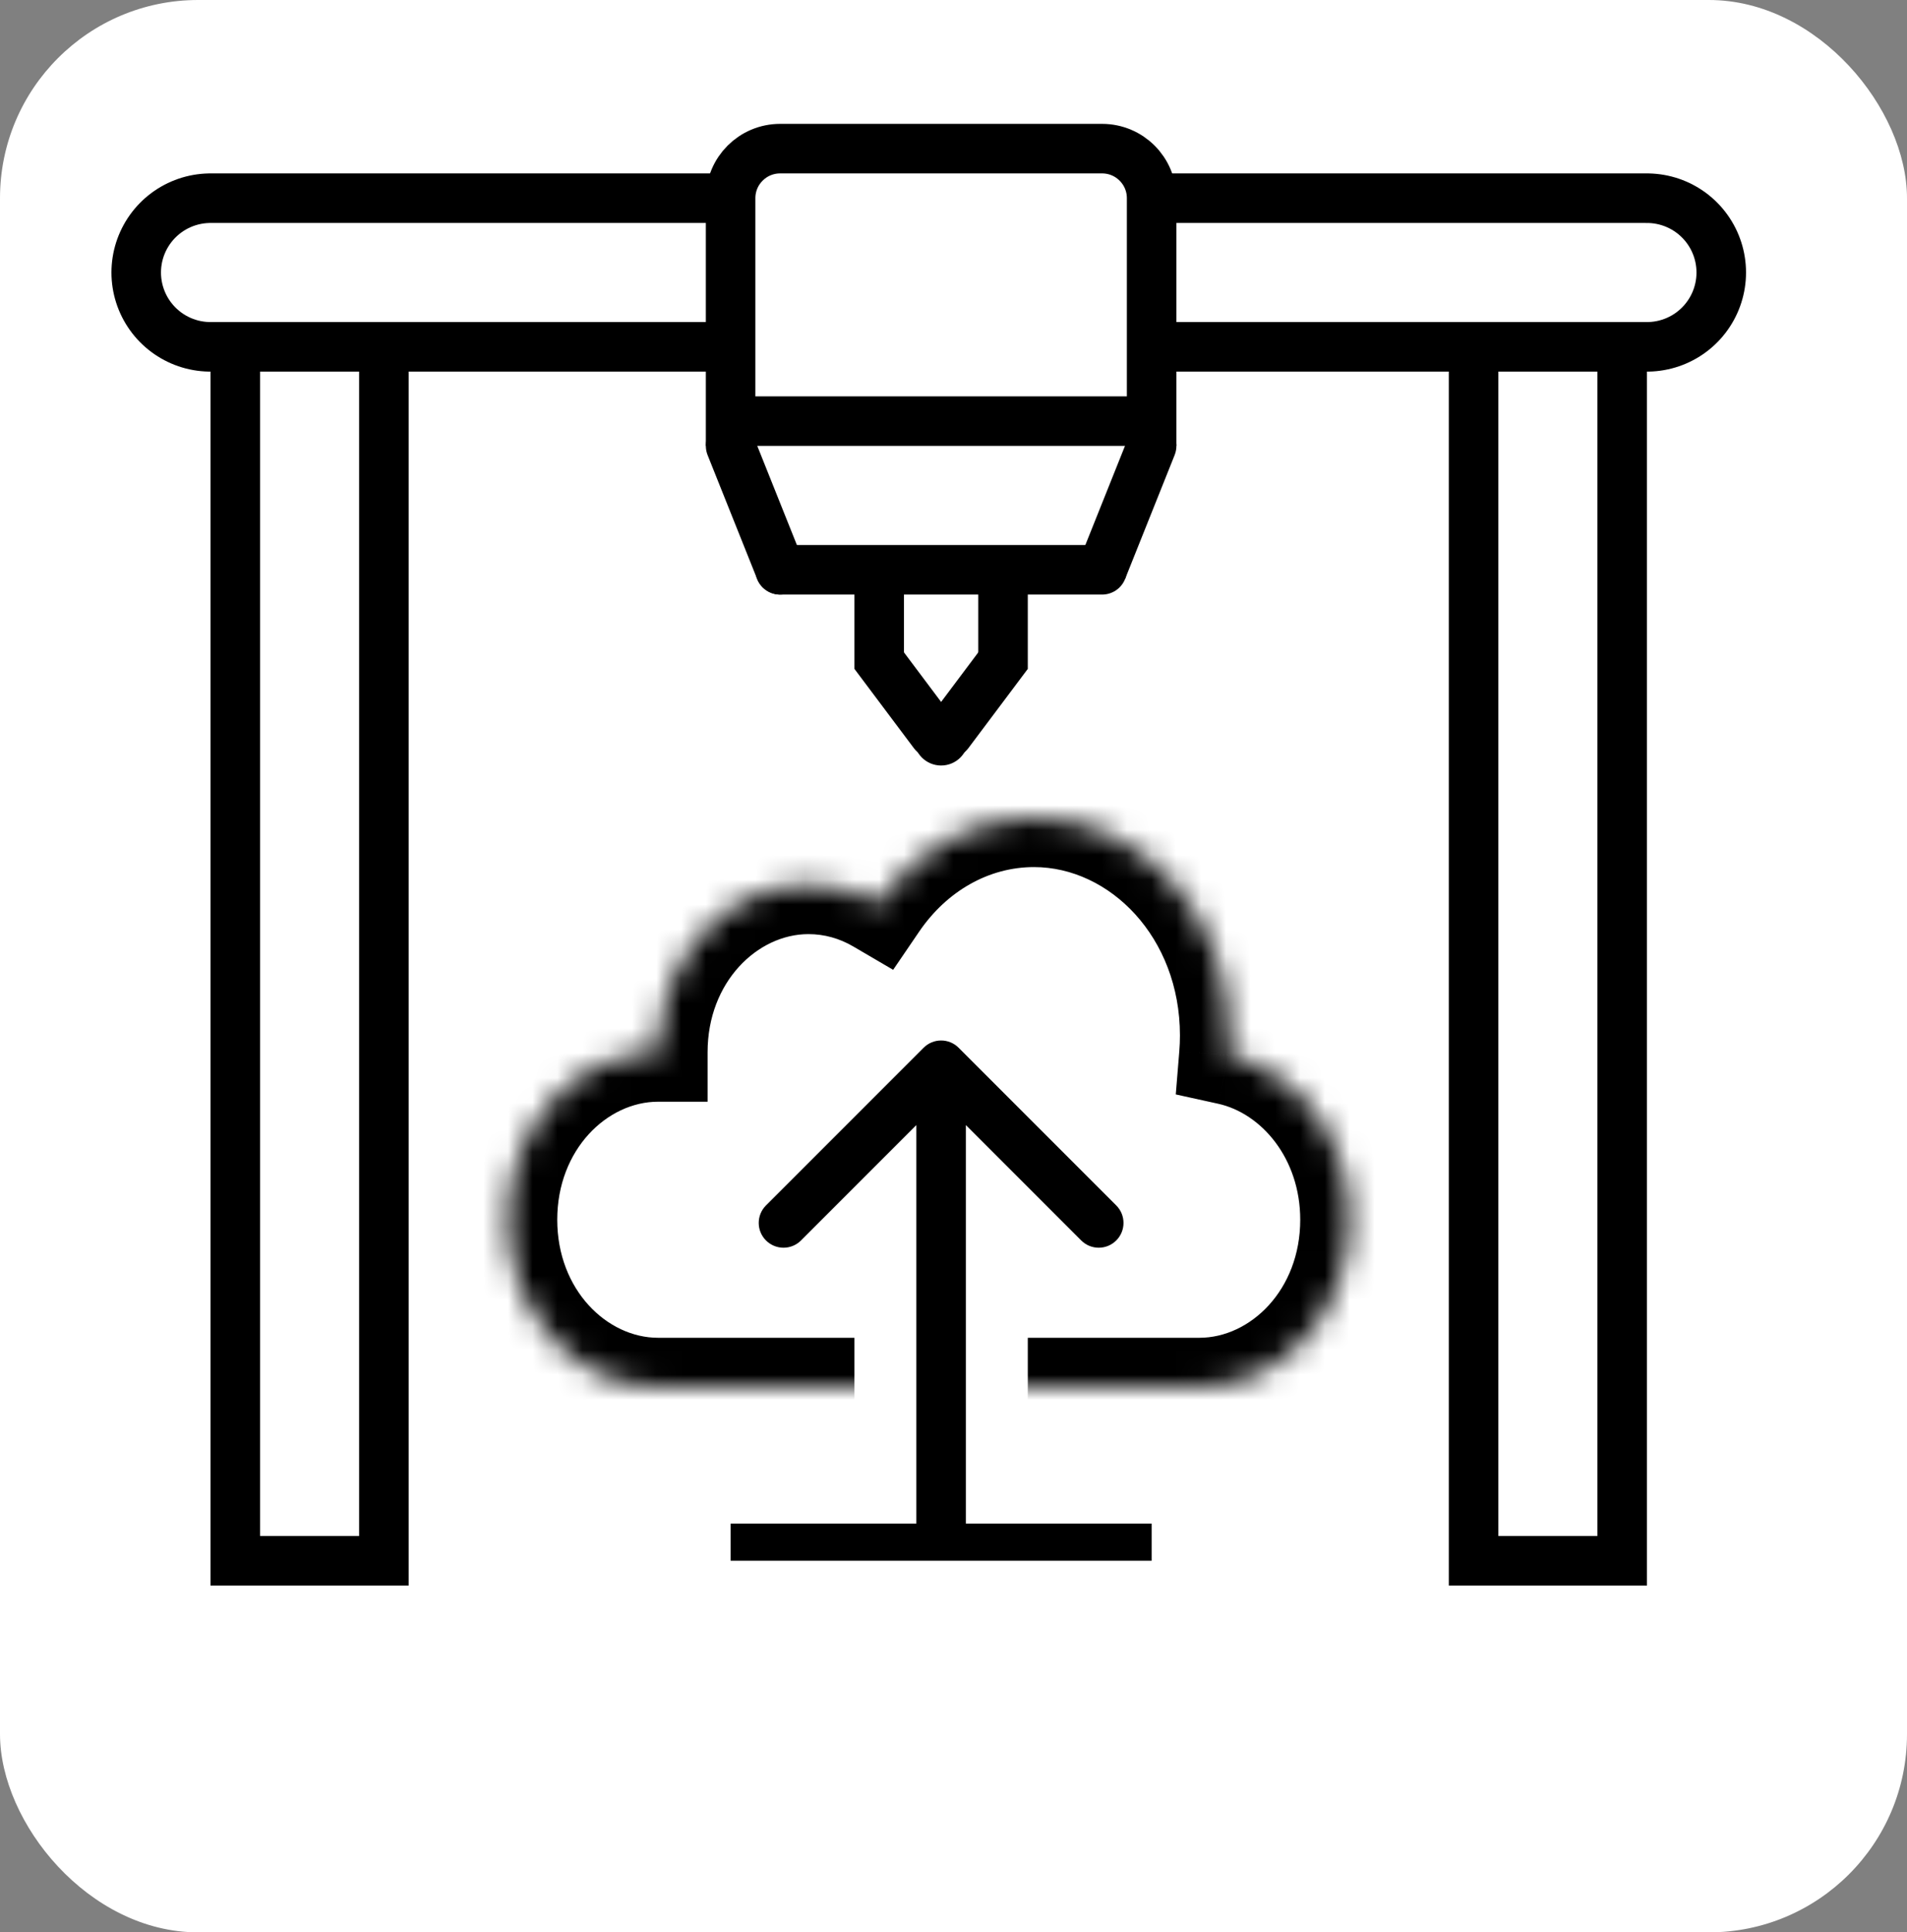 <svg width="77" height="78" viewBox="0 0 77 78" fill="none" xmlns="http://www.w3.org/2000/svg">
<rect x="0" y="0" width="77" height="78" fill="#808080" stroke="none"/>
<rect width="77" height="78" rx="8" fill="white"/>
<path d="M8.5 11H66.5" stroke="black" stroke-width="8" stroke-linecap="round"/>
<path d="M8.5 11L66.5 11" stroke="white" stroke-width="4" stroke-linecap="round"/>
<path d="M12.5 17.5L12.5 60" stroke="black" stroke-width="8" stroke-linecap="square"/>
<path d="M12.5 17L12.5 60" stroke="white" stroke-width="4" stroke-linecap="square"/>
<path d="M62.5 18L62.5 60" stroke="black" stroke-width="8" stroke-linecap="square"/>
<path d="M62.5 17L62.5 60" stroke="white" stroke-width="4" stroke-linecap="square"/>
<mask id="path-8-inside-1_3_31" fill="white">
<rect x="5.5" y="62" width="64" height="7" rx="1"/>
</mask>
<rect x="5.5" y="62" width="64" height="7" rx="1" fill="white" stroke="black" stroke-width="4" mask="url(#path-8-inside-1_3_31)"/>
<mask id="path-9-inside-2_3_31" fill="white">
<rect x="54.5" y="67" width="13" height="6" rx="1"/>
</mask>
<rect x="54.5" y="67" width="13" height="6" rx="1" fill="white" stroke="black" stroke-width="4" mask="url(#path-9-inside-2_3_31)"/>
<mask id="path-10-inside-3_3_31" fill="white">
<rect x="7.5" y="67" width="13" height="6" rx="1"/>
</mask>
<rect x="7.5" y="67" width="13" height="6" rx="1" fill="white" stroke="black" stroke-width="4" mask="url(#path-10-inside-3_3_31)"/>
<path d="M31.5 6H44.5C45.605 6 46.5 6.895 46.5 8V17H29.5V8C29.5 6.895 30.395 6 31.5 6Z" fill="white" stroke="black" stroke-width="2"/>
<path d="M31.5 23L44.5 23" stroke="black" stroke-width="2" stroke-linecap="round"/>
<path d="M29.5 18L31.5 23" stroke="black" stroke-width="2" stroke-linecap="round"/>
<path d="M47.428 18.371C47.634 17.859 47.384 17.277 46.871 17.072C46.359 16.866 45.777 17.116 45.572 17.629L47.428 18.371ZM45.428 23.371L47.428 18.371L45.572 17.629L43.572 22.629L45.428 23.371Z" fill="black"/>
<line x1="35.5" y1="23" x2="35.5" y2="27" stroke="black" stroke-width="2"/>
<line x1="40.5" y1="23" x2="40.5" y2="27" stroke="black" stroke-width="2"/>
<path d="M37.5 29C37.169 29.442 37.258 30.069 37.7 30.4C38.142 30.731 38.769 30.642 39.1 30.2L37.5 29ZM40.9 27.8L41.5 27L39.9 25.8L39.3 26.6L40.9 27.8ZM39.1 30.2L40.9 27.8L39.3 26.6L37.5 29L39.1 30.2Z" fill="black"/>
<path d="M36.9 30.2C37.231 30.642 37.858 30.731 38.3 30.4C38.742 30.069 38.831 29.442 38.5 29L36.9 30.2ZM36.7 26.6L36.1 25.8L34.5 27L35.1 27.8L36.7 26.6ZM38.5 29L36.7 26.6L35.1 27.8L36.9 30.2L38.5 29Z" fill="black"/>
<path d="M36.9 29.8C36.9 30.407 37.392 30.9 38 30.9C38.608 30.9 39.1 30.407 39.1 29.8H36.9ZM39.1 29.8V28.8H36.9V29.8H39.1Z" fill="black"/>
<mask id="path-20-inside-4_3_31" fill="white">
<path fill-rule="evenodd" clip-rule="evenodd" d="M48.429 56C51.782 56 54.5 52.971 54.5 49.235C54.5 45.95 52.398 43.211 49.61 42.599C49.632 42.334 49.643 42.065 49.643 41.794C49.643 36.937 46.109 33 41.75 33C39.184 33 36.904 34.364 35.462 36.478C34.62 35.985 33.66 35.706 32.643 35.706C29.29 35.706 26.571 38.734 26.571 42.471C23.218 42.471 20.5 45.499 20.5 49.235C20.5 52.971 23.218 56 26.571 56H48.429Z"/>
</mask>
<path fill-rule="evenodd" clip-rule="evenodd" d="M48.429 56C51.782 56 54.5 52.971 54.5 49.235C54.5 45.95 52.398 43.211 49.61 42.599C49.632 42.334 49.643 42.065 49.643 41.794C49.643 36.937 46.109 33 41.75 33C39.184 33 36.904 34.364 35.462 36.478C34.62 35.985 33.66 35.706 32.643 35.706C29.29 35.706 26.571 38.734 26.571 42.471C23.218 42.471 20.5 45.499 20.5 49.235C20.5 52.971 23.218 56 26.571 56H48.429Z" fill="white"/>
<path d="M49.61 42.599L47.617 42.436L47.475 44.177L49.181 44.552L49.61 42.599ZM35.462 36.478L34.452 38.204L36.063 39.147L37.114 37.605L35.462 36.478ZM26.571 42.471L26.571 44.471L28.571 44.471V42.471H26.571ZM52.5 49.235C52.5 52.076 50.479 54 48.429 54V58C53.084 58 56.5 53.867 56.5 49.235H52.5ZM49.181 44.552C50.932 44.937 52.5 46.761 52.5 49.235H56.5C56.5 45.138 53.863 41.486 50.04 40.645L49.181 44.552ZM47.643 41.794C47.643 42.011 47.634 42.225 47.617 42.436L51.604 42.761C51.63 42.442 51.643 42.12 51.643 41.794H47.643ZM41.75 35C44.807 35 47.643 37.833 47.643 41.794H51.643C51.643 36.042 47.412 31 41.75 31V35ZM37.114 37.605C38.233 35.965 39.928 35 41.75 35V31C38.44 31 35.575 32.764 33.81 35.351L37.114 37.605ZM32.643 37.706C33.288 37.706 33.9 37.881 34.452 38.204L36.472 34.752C35.339 34.089 34.033 33.706 32.643 33.706V37.706ZM28.571 42.471C28.571 39.63 30.592 37.706 32.643 37.706V33.706C27.987 33.706 24.571 37.839 24.571 42.471H28.571ZM22.5 49.235C22.5 46.395 24.521 44.471 26.571 44.471L26.571 40.471C21.916 40.471 18.5 44.604 18.5 49.235H22.5ZM26.571 54C24.521 54 22.5 52.076 22.5 49.235H18.5C18.5 53.867 21.916 58 26.571 58V54ZM48.429 54H26.571V58H48.429V54Z" fill="black" mask="url(#path-20-inside-4_3_31)"/>
<line x1="38" y1="53" x2="38" y2="57" stroke="white" stroke-width="7"/>
<path d="M38.707 42.293C38.317 41.902 37.683 41.902 37.293 42.293L30.929 48.657C30.538 49.047 30.538 49.681 30.929 50.071C31.32 50.462 31.953 50.462 32.343 50.071L38 44.414L43.657 50.071C44.047 50.462 44.681 50.462 45.071 50.071C45.462 49.681 45.462 49.047 45.071 48.657L38.707 42.293ZM39 62V43H37V62H39Z" fill="black"/>
<line x1="29.5" y1="62.25" x2="46.5" y2="62.25" stroke="black" stroke-width="1.5"/>
</svg>
